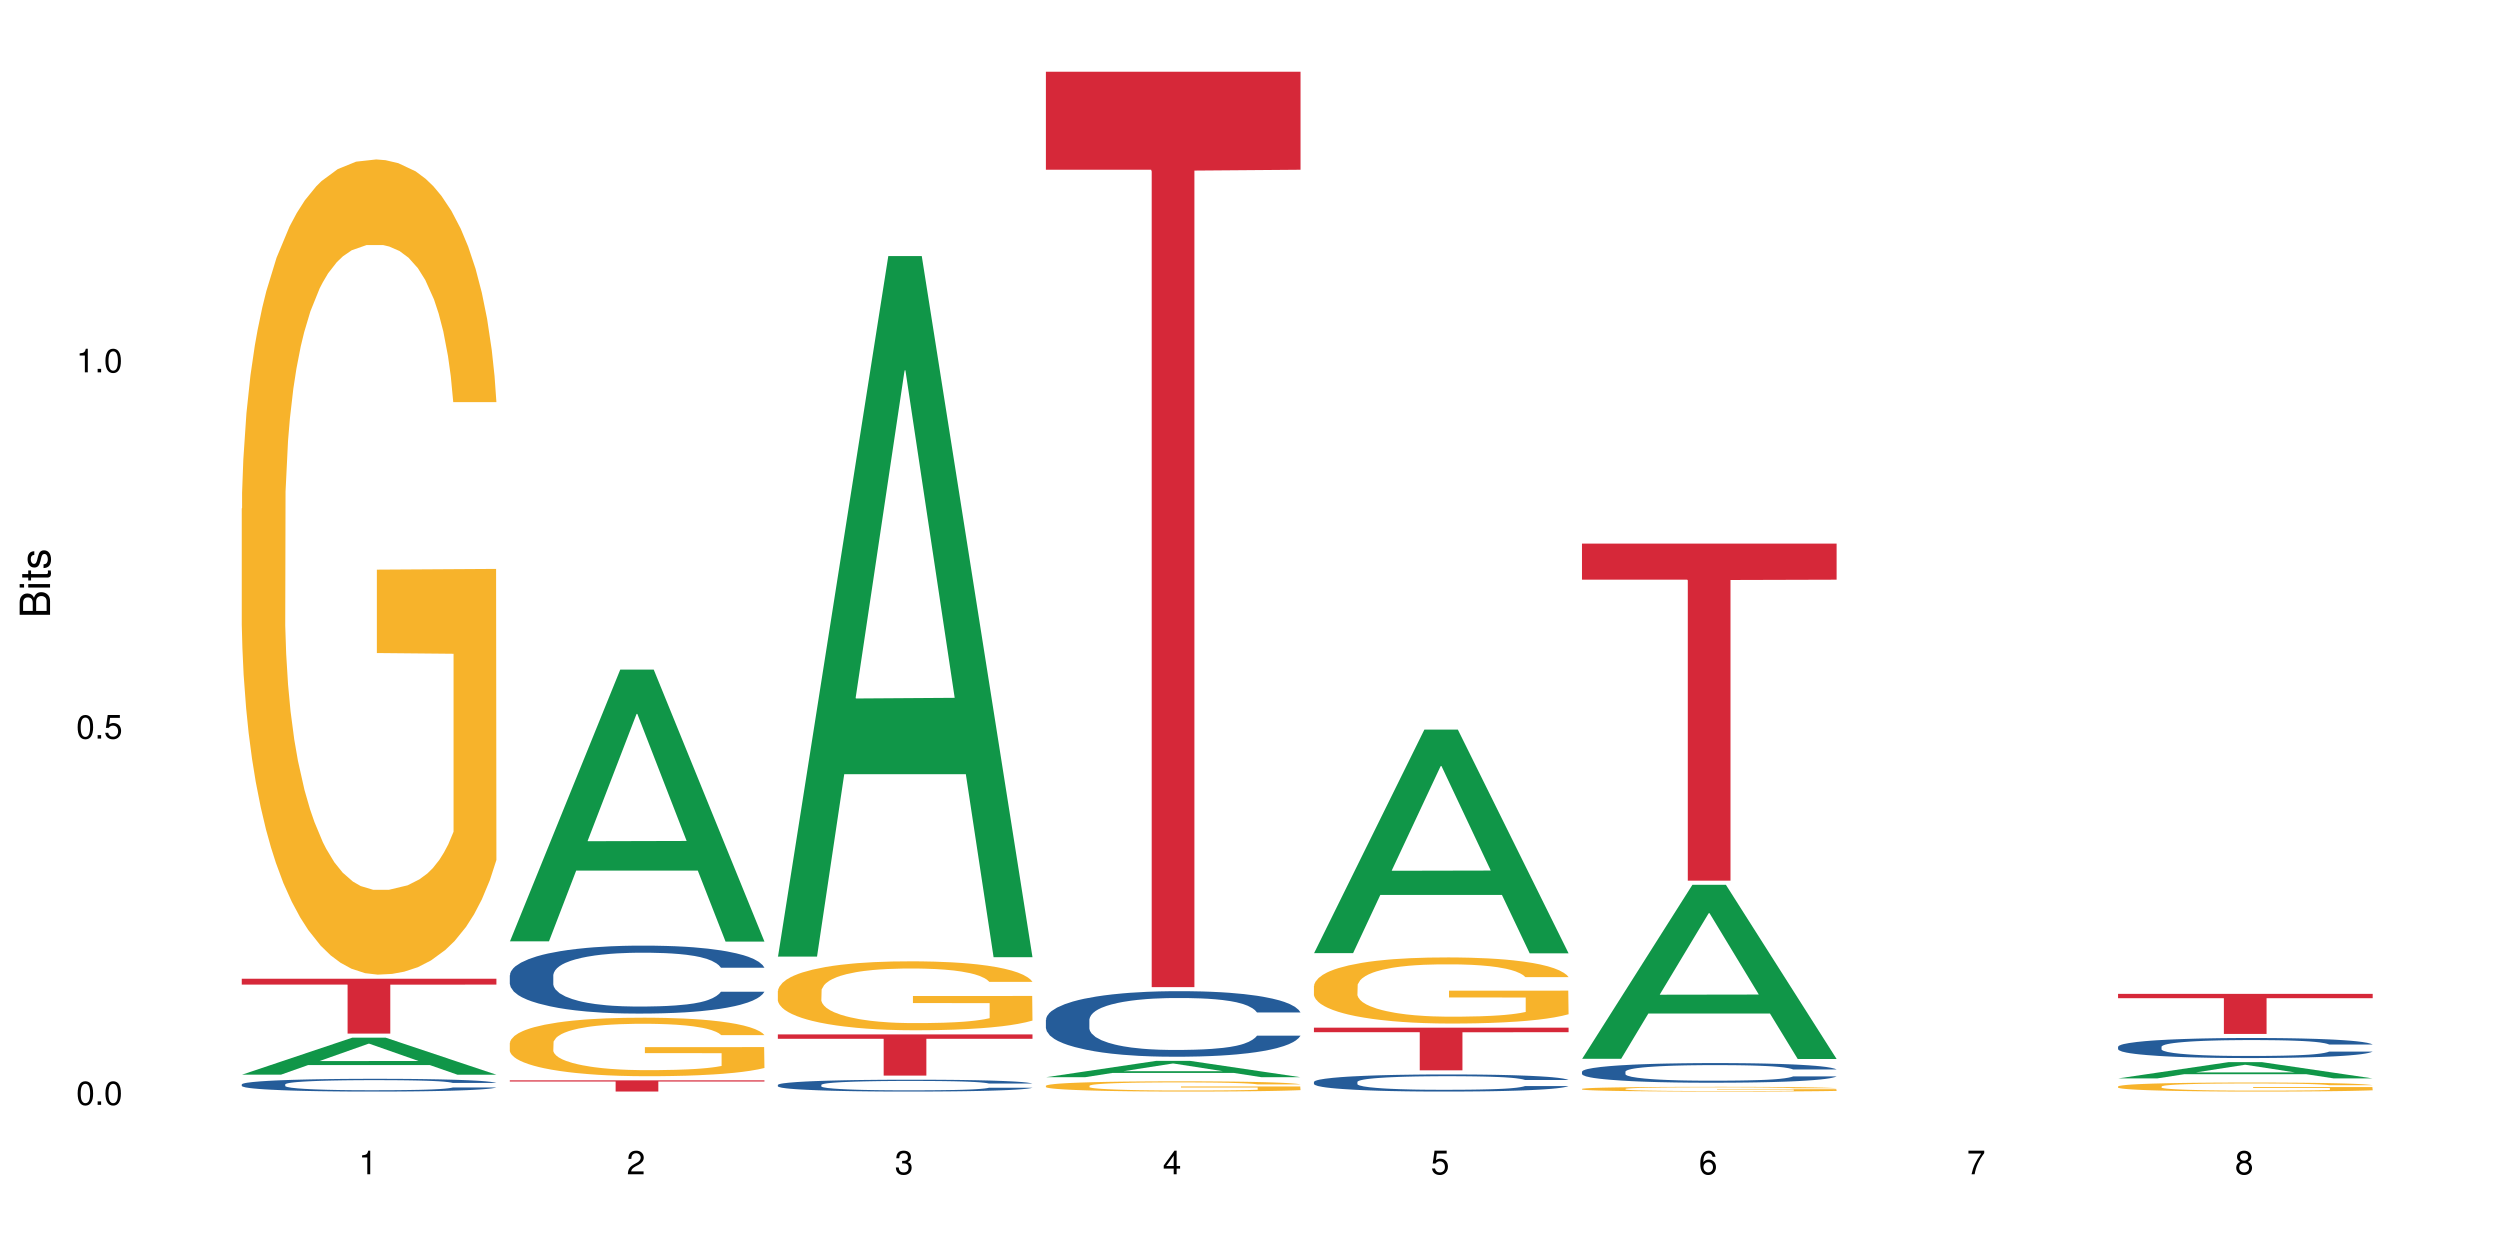 <?xml version="1.0" encoding="UTF-8"?>
<svg xmlns="http://www.w3.org/2000/svg" xmlns:xlink="http://www.w3.org/1999/xlink" width="720pt" height="360pt" viewBox="0 0 720 360" version="1.1">
<defs>
<g>
<symbol overflow="visible" id="glyph0-0">
<path style="stroke:none;" d=""/>
</symbol>
<symbol overflow="visible" id="glyph0-1">
<path style="stroke:none;" d="M 2.641 -6.797 C 2 -6.797 1.422 -6.531 1.078 -6.047 C 0.641 -5.453 0.406 -4.547 0.406 -3.297 C 0.406 -1 1.188 0.219 2.641 0.219 C 4.078 0.219 4.859 -1 4.859 -3.234 C 4.859 -4.562 4.656 -5.438 4.203 -6.047 C 3.844 -6.531 3.281 -6.797 2.641 -6.797 Z M 2.641 -6.047 C 3.547 -6.047 4 -5.125 4 -3.312 C 4 -1.375 3.562 -0.484 2.625 -0.484 C 1.734 -0.484 1.281 -1.422 1.281 -3.281 C 1.281 -5.141 1.734 -6.047 2.641 -6.047 Z M 2.641 -6.047 "/>
</symbol>
<symbol overflow="visible" id="glyph0-2">
<path style="stroke:none;" d="M 1.828 -1 L 0.828 -1 L 0.828 0 L 1.828 0 Z M 1.828 -1 "/>
</symbol>
<symbol overflow="visible" id="glyph0-3">
<path style="stroke:none;" d="M 4.562 -6.797 L 1.062 -6.797 L 0.547 -3.094 L 1.328 -3.094 C 1.719 -3.562 2.047 -3.734 2.578 -3.734 C 3.484 -3.734 4.062 -3.109 4.062 -2.094 C 4.062 -1.125 3.484 -0.531 2.578 -0.531 C 1.828 -0.531 1.375 -0.906 1.188 -1.672 L 0.328 -1.672 C 0.453 -1.109 0.547 -0.844 0.75 -0.594 C 1.125 -0.078 1.828 0.219 2.594 0.219 C 3.969 0.219 4.922 -0.781 4.922 -2.219 C 4.922 -3.562 4.031 -4.484 2.719 -4.484 C 2.25 -4.484 1.859 -4.359 1.469 -4.062 L 1.734 -5.969 L 4.562 -5.969 Z M 4.562 -6.797 "/>
</symbol>
<symbol overflow="visible" id="glyph0-4">
<path style="stroke:none;" d="M 2.484 -4.844 L 2.484 0 L 3.328 0 L 3.328 -6.797 L 2.766 -6.797 C 2.469 -5.75 2.281 -5.609 0.984 -5.453 L 0.984 -4.844 Z M 2.484 -4.844 "/>
</symbol>
<symbol overflow="visible" id="glyph0-5">
<path style="stroke:none;" d="M 4.859 -0.828 L 1.281 -0.828 C 1.359 -1.391 1.672 -1.75 2.5 -2.234 L 3.469 -2.75 C 4.406 -3.266 4.906 -3.969 4.906 -4.812 C 4.906 -5.375 4.672 -5.906 4.266 -6.266 C 3.859 -6.625 3.375 -6.797 2.719 -6.797 C 1.859 -6.797 1.219 -6.5 0.844 -5.922 C 0.609 -5.562 0.5 -5.125 0.484 -4.438 L 1.328 -4.438 C 1.359 -4.906 1.406 -5.188 1.531 -5.406 C 1.75 -5.812 2.188 -6.062 2.703 -6.062 C 3.469 -6.062 4.031 -5.516 4.031 -4.781 C 4.031 -4.25 3.719 -3.797 3.125 -3.438 L 2.234 -2.938 C 0.812 -2.141 0.406 -1.5 0.328 0 L 4.859 0 Z M 4.859 -0.828 "/>
</symbol>
<symbol overflow="visible" id="glyph0-6">
<path style="stroke:none;" d="M 2.125 -3.125 L 2.578 -3.125 C 3.516 -3.125 3.984 -2.703 3.984 -1.891 C 3.984 -1.031 3.469 -0.531 2.578 -0.531 C 1.656 -0.531 1.203 -0.984 1.156 -1.969 L 0.312 -1.969 C 0.344 -1.422 0.438 -1.078 0.609 -0.766 C 0.953 -0.109 1.625 0.219 2.547 0.219 C 3.953 0.219 4.859 -0.609 4.859 -1.906 C 4.859 -2.766 4.516 -3.25 3.703 -3.516 C 4.344 -3.766 4.656 -4.25 4.656 -4.938 C 4.656 -6.109 3.875 -6.797 2.578 -6.797 C 1.203 -6.797 0.484 -6.047 0.453 -4.609 L 1.297 -4.609 C 1.312 -5.016 1.344 -5.25 1.453 -5.453 C 1.641 -5.828 2.062 -6.062 2.594 -6.062 C 3.344 -6.062 3.797 -5.625 3.797 -4.906 C 3.797 -4.422 3.609 -4.141 3.25 -3.984 C 3.016 -3.891 2.719 -3.844 2.125 -3.844 Z M 2.125 -3.125 "/>
</symbol>
<symbol overflow="visible" id="glyph0-7">
<path style="stroke:none;" d="M 3.141 -1.625 L 3.141 0 L 3.984 0 L 3.984 -1.625 L 4.984 -1.625 L 4.984 -2.391 L 3.984 -2.391 L 3.984 -6.797 L 3.359 -6.797 L 0.266 -2.516 L 0.266 -1.625 Z M 3.141 -2.391 L 1 -2.391 L 3.141 -5.359 Z M 3.141 -2.391 "/>
</symbol>
<symbol overflow="visible" id="glyph0-8">
<path style="stroke:none;" d="M 4.781 -5.031 C 4.609 -6.141 3.891 -6.797 2.844 -6.797 C 2.094 -6.797 1.422 -6.438 1.031 -5.828 C 0.609 -5.172 0.406 -4.344 0.406 -3.094 C 0.406 -1.953 0.578 -1.234 0.984 -0.625 C 1.359 -0.078 1.953 0.219 2.703 0.219 C 3.984 0.219 4.922 -0.734 4.922 -2.078 C 4.922 -3.344 4.062 -4.234 2.844 -4.234 C 2.172 -4.234 1.641 -3.969 1.281 -3.469 C 1.281 -5.125 1.828 -6.047 2.797 -6.047 C 3.391 -6.047 3.797 -5.672 3.938 -5.031 Z M 2.734 -3.484 C 3.547 -3.484 4.062 -2.922 4.062 -2 C 4.062 -1.156 3.484 -0.531 2.703 -0.531 C 1.922 -0.531 1.328 -1.188 1.328 -2.047 C 1.328 -2.891 1.906 -3.484 2.734 -3.484 Z M 2.734 -3.484 "/>
</symbol>
<symbol overflow="visible" id="glyph0-9">
<path style="stroke:none;" d="M 4.984 -6.797 L 0.438 -6.797 L 0.438 -5.969 L 4.109 -5.969 C 2.5 -3.656 1.828 -2.234 1.328 0 L 2.219 0 C 2.594 -2.172 3.453 -4.047 4.984 -6.094 Z M 4.984 -6.797 "/>
</symbol>
<symbol overflow="visible" id="glyph0-10">
<path style="stroke:none;" d="M 3.75 -3.578 C 4.453 -4 4.688 -4.344 4.688 -4.984 C 4.688 -6.047 3.844 -6.797 2.641 -6.797 C 1.438 -6.797 0.594 -6.047 0.594 -4.984 C 0.594 -4.359 0.828 -4.016 1.516 -3.578 C 0.734 -3.203 0.359 -2.641 0.359 -1.891 C 0.359 -0.641 1.297 0.219 2.641 0.219 C 3.984 0.219 4.922 -0.641 4.922 -1.875 C 4.922 -2.641 4.531 -3.203 3.75 -3.578 Z M 2.641 -6.047 C 3.359 -6.047 3.812 -5.625 3.812 -4.969 C 3.812 -4.344 3.344 -3.922 2.641 -3.922 C 1.922 -3.922 1.453 -4.344 1.453 -4.984 C 1.453 -5.625 1.922 -6.047 2.641 -6.047 Z M 2.641 -3.203 C 3.484 -3.203 4.062 -2.672 4.062 -1.875 C 4.062 -1.062 3.484 -0.531 2.625 -0.531 C 1.797 -0.531 1.219 -1.078 1.219 -1.875 C 1.219 -2.672 1.797 -3.203 2.641 -3.203 Z M 2.641 -3.203 "/>
</symbol>
<symbol overflow="visible" id="glyph1-0">
<path style="stroke:none;" d=""/>
</symbol>
<symbol overflow="visible" id="glyph1-1">
<path style="stroke:none;" d="M 0 -0.953 L 0 -4.891 C 0 -5.719 -0.234 -6.344 -0.734 -6.797 C -1.188 -7.234 -1.812 -7.469 -2.5 -7.469 C -3.547 -7.469 -4.188 -7 -4.625 -5.875 C -4.984 -6.672 -5.641 -7.094 -6.531 -7.094 C -7.156 -7.094 -7.734 -6.859 -8.141 -6.391 C -8.562 -5.938 -8.75 -5.344 -8.75 -4.5 L -8.75 -0.953 Z M -4.984 -2.062 L -7.766 -2.062 L -7.766 -4.219 C -7.766 -4.844 -7.688 -5.203 -7.453 -5.5 C -7.219 -5.812 -6.859 -5.969 -6.375 -5.969 C -5.906 -5.969 -5.531 -5.812 -5.297 -5.5 C -5.062 -5.203 -4.984 -4.844 -4.984 -4.219 Z M -0.984 -2.062 L -4 -2.062 L -4 -4.781 C -4 -5.328 -3.859 -5.688 -3.578 -5.953 C -3.297 -6.219 -2.922 -6.359 -2.484 -6.359 C -2.062 -6.359 -1.688 -6.219 -1.406 -5.953 C -1.109 -5.688 -0.984 -5.328 -0.984 -4.781 Z M -0.984 -2.062 "/>
</symbol>
<symbol overflow="visible" id="glyph1-2">
<path style="stroke:none;" d="M -6.281 -1.797 L -6.281 -0.797 L 0 -0.797 L 0 -1.797 Z M -8.75 -1.797 L -8.75 -0.797 L -7.484 -0.797 L -7.484 -1.797 Z M -8.75 -1.797 "/>
</symbol>
<symbol overflow="visible" id="glyph1-3">
<path style="stroke:none;" d="M -6.281 -3.047 L -6.281 -2.016 L -8.016 -2.016 L -8.016 -1.016 L -6.281 -1.016 L -6.281 -0.172 L -5.469 -0.172 L -5.469 -1.016 L -0.719 -1.016 C -0.078 -1.016 0.281 -1.453 0.281 -2.234 C 0.281 -2.469 0.25 -2.719 0.188 -3.047 L -0.641 -3.047 C -0.609 -2.922 -0.594 -2.766 -0.594 -2.562 C -0.594 -2.141 -0.719 -2.016 -1.156 -2.016 L -5.469 -2.016 L -5.469 -3.047 Z M -6.281 -3.047 "/>
</symbol>
<symbol overflow="visible" id="glyph1-4">
<path style="stroke:none;" d="M -4.531 -5.25 C -5.766 -5.25 -6.469 -4.422 -6.469 -2.969 C -6.469 -1.516 -5.719 -0.562 -4.547 -0.562 C -3.562 -0.562 -3.094 -1.062 -2.734 -2.562 L -2.516 -3.484 C -2.344 -4.188 -2.094 -4.469 -1.625 -4.469 C -1.047 -4.469 -0.641 -3.875 -0.641 -3 C -0.641 -2.453 -0.797 -2 -1.062 -1.75 C -1.25 -1.594 -1.422 -1.531 -1.875 -1.469 L -1.875 -0.406 C -0.422 -0.453 0.281 -1.266 0.281 -2.922 C 0.281 -4.5 -0.5 -5.516 -1.719 -5.516 C -2.656 -5.516 -3.172 -4.984 -3.469 -3.734 L -3.703 -2.766 C -3.891 -1.953 -4.156 -1.609 -4.594 -1.609 C -5.172 -1.609 -5.547 -2.125 -5.547 -2.938 C -5.547 -3.75 -5.203 -4.172 -4.531 -4.203 Z M -4.531 -5.25 "/>
</symbol>
</g>
</defs>
<g id="surface106276">
<rect x="0" y="0" width="720" height="360" style="fill:rgb(100%,100%,100%);fill-opacity:1;stroke:none;"/>
<path style=" stroke:none;fill-rule:nonzero;fill:rgb(6.275%,58.824%,28.235%);fill-opacity:1;" d="M 69.629 309.512 L 69.707 309.504 L 101.441 298.852 L 111.078 298.852 L 142.965 309.523 L 131.762 309.523 L 123.77 306.734 L 88.746 306.734 L 80.91 309.512 L 69.629 309.512 L 92.117 305.582 L 120.559 305.574 L 106.375 300.594 L 106.219 300.582 L 106.062 300.613 L 92.039 305.574 L 92.117 305.582 Z M 69.629 309.512 "/>
<path style=" stroke:none;fill-rule:nonzero;fill:rgb(14.51%,36.078%,60%);fill-opacity:1;" d="M 69.629 312.297 L 69.719 312.293 L 69.719 312.215 L 69.988 312.086 L 70.613 311.926 L 71.238 311.816 L 72.848 311.617 L 75.086 311.426 L 77.41 311.277 L 79.109 311.191 L 80.629 311.125 L 84.117 311 L 86.355 310.938 L 88.77 310.879 L 91.719 310.824 L 93.867 310.789 L 98.695 310.734 L 102.273 310.711 L 105.047 310.703 L 111.039 310.703 L 114.613 310.715 L 117.207 310.73 L 120.07 310.758 L 122.484 310.789 L 126.688 310.863 L 130.445 310.957 L 132.145 311.012 L 134.828 311.113 L 136.883 311.215 L 138.316 311.301 L 139.926 311.426 L 141.355 311.578 L 142.43 311.746 L 142.965 311.891 L 130.445 311.891 L 129.82 311.758 L 129.102 311.652 L 127.762 311.516 L 126.422 311.418 L 124.543 311.32 L 122.844 311.258 L 120.516 311.195 L 118.461 311.156 L 116.312 311.125 L 114.258 311.105 L 110.32 311.086 L 105.762 311.086 L 104.062 311.09 L 100.574 311.117 L 98.695 311.141 L 96.012 311.188 L 94.133 311.23 L 91.898 311.297 L 90.379 311.355 L 88.5 311.441 L 87.16 311.52 L 85.637 311.629 L 84.742 311.715 L 83.938 311.809 L 83.223 311.918 L 82.688 312.035 L 82.328 312.16 L 82.148 312.281 L 82.148 312.801 L 82.328 312.922 L 82.777 313.062 L 83.938 313.266 L 85.637 313.445 L 87.605 313.586 L 89.484 313.688 L 90.559 313.734 L 91.988 313.785 L 94.223 313.855 L 97.445 313.922 L 99.32 313.949 L 102.184 313.977 L 105.137 313.988 L 109.07 313.988 L 112.559 313.977 L 114.883 313.957 L 117.297 313.93 L 120.605 313.875 L 122.664 313.82 L 124.453 313.758 L 125.793 313.691 L 126.688 313.641 L 128.031 313.535 L 129.102 313.422 L 129.906 313.305 L 130.445 313.191 L 142.965 313.191 L 142.43 313.324 L 141.625 313.457 L 140.82 313.551 L 139.566 313.668 L 138.137 313.773 L 136.078 313.891 L 134.379 313.969 L 132.145 314.051 L 130.086 314.117 L 127.852 314.172 L 124.543 314.238 L 122.395 314.273 L 120.07 314.305 L 117.297 314.332 L 113.809 314.355 L 110.055 314.367 L 106.566 314.371 L 102.809 314.363 L 100.035 314.352 L 96.371 314.32 L 91.809 314.262 L 88.5 314.195 L 85.906 314.133 L 83.672 314.066 L 81.168 313.977 L 77.945 313.828 L 75.98 313.715 L 74.637 313.621 L 73.117 313.488 L 72.043 313.371 L 70.793 313.184 L 69.898 312.945 L 69.629 312.762 Z M 69.629 312.297 "/>
<path style=" stroke:none;fill-rule:nonzero;fill:rgb(96.863%,70.196%,16.863%);fill-opacity:1;" d="M 69.629 146.477 L 69.719 146.262 L 69.719 141.977 L 70.078 132.328 L 70.973 119.031 L 72.133 108.098 L 73.387 99.523 L 74.191 95.02 L 75.531 88.586 L 76.695 83.871 L 79.645 74.223 L 83.402 65.215 L 85.461 61.355 L 87.785 57.711 L 91.094 53.637 L 92.613 52.137 L 97.266 48.707 L 102.543 46.562 L 108.355 45.918 L 111.039 46.133 L 114.703 46.992 L 119.711 49.348 L 122.574 51.492 L 124.809 53.637 L 127.137 56.426 L 129.996 60.715 L 132.68 65.859 L 134.828 71.004 L 136.973 77.438 L 138.762 84.297 L 140.281 91.805 L 141.625 100.809 L 142.43 108.312 L 142.965 115.816 L 130.535 115.816 L 129.82 108.312 L 129.016 102.523 L 127.672 95.449 L 126.332 90.301 L 124.988 86.227 L 122.484 80.652 L 120.34 77.223 L 117.656 74.223 L 115.062 72.293 L 112.109 71.004 L 110.32 70.574 L 105.582 70.574 L 101.289 72.078 L 98.785 73.793 L 96.996 75.508 L 94.492 78.723 L 92.973 81.297 L 92.078 83.012 L 89.395 89.66 L 87.605 95.664 L 86.621 99.734 L 85.371 106.168 L 84.477 111.957 L 83.492 120.535 L 82.953 126.965 L 82.238 141.547 L 82.148 180.141 L 82.418 188.289 L 82.953 197.078 L 83.672 204.797 L 84.742 212.945 L 85.816 219.164 L 87.695 227.527 L 89.305 233.102 L 90.559 236.746 L 92.973 242.535 L 93.957 244.465 L 96.281 248.324 L 98.695 251.324 L 101.648 253.898 L 103.883 255.184 L 107.461 256.258 L 112.02 256.258 L 117.387 254.973 L 120.785 253.254 L 123.109 251.539 L 124.633 250.039 L 126.508 247.68 L 127.852 245.535 L 129.102 243.18 L 130.625 239.531 L 130.625 188.289 L 108.535 188.074 L 108.535 164.059 L 142.875 163.844 L 142.965 247.68 L 141.086 253.469 L 138.762 259.043 L 136.527 263.332 L 134.199 266.977 L 130.891 271.051 L 128.207 273.625 L 124.094 276.625 L 120.34 278.555 L 116.402 279.844 L 112.914 280.484 L 108.801 280.699 L 105.137 280.273 L 101.199 278.984 L 98.07 277.27 L 95.207 275.125 L 92.344 272.34 L 88.77 267.836 L 86.441 264.191 L 84.027 259.688 L 81.613 254.328 L 79.469 248.539 L 78.035 244.035 L 76.605 238.891 L 75.086 232.457 L 73.652 225.168 L 72.582 218.52 L 71.598 211.016 L 70.883 203.941 L 70.164 194.293 L 69.809 186.574 L 69.629 179.926 Z M 69.629 146.477 "/>
<path style=" stroke:none;fill-rule:nonzero;fill:rgb(83.922%,15.686%,22.353%);fill-opacity:1;" d="M 69.629 281.879 L 142.965 281.879 L 142.965 283.57 L 112.402 283.586 L 112.402 297.672 L 100.105 297.672 L 100.105 283.602 L 99.926 283.57 L 69.629 283.57 Z M 69.629 281.879 "/>
<path style=" stroke:none;fill-rule:nonzero;fill:rgb(6.275%,58.824%,28.235%);fill-opacity:1;" d="M 146.824 271.102 L 146.902 271.031 L 178.637 192.84 L 188.273 192.84 L 220.16 271.176 L 208.957 271.176 L 200.965 250.73 L 165.941 250.73 L 158.109 271.102 L 146.824 271.102 L 169.312 242.27 L 197.754 242.195 L 183.57 205.641 L 183.414 205.566 L 183.258 205.785 L 169.234 242.195 L 169.312 242.27 Z M 146.824 271.102 "/>
<path style=" stroke:none;fill-rule:nonzero;fill:rgb(14.51%,36.078%,60%);fill-opacity:1;" d="M 146.824 280.867 L 146.914 280.848 L 146.914 280.418 L 147.184 279.738 L 147.809 278.883 L 148.434 278.293 L 150.043 277.238 L 152.281 276.219 L 154.605 275.43 L 156.305 274.965 L 157.824 274.609 L 161.312 273.949 L 163.551 273.609 L 165.965 273.305 L 168.914 273 L 171.062 272.82 L 175.891 272.535 L 179.469 272.41 L 182.242 272.355 L 188.234 272.355 L 191.812 272.43 L 194.406 272.516 L 197.266 272.66 L 199.68 272.82 L 203.883 273.215 L 207.641 273.715 L 209.34 274 L 212.023 274.555 L 214.078 275.09 L 215.512 275.555 L 217.121 276.219 L 218.551 277.023 L 219.625 277.934 L 220.16 278.703 L 207.641 278.703 L 207.016 277.988 L 206.301 277.434 L 204.957 276.699 L 203.617 276.184 L 201.738 275.664 L 200.039 275.324 L 197.715 274.984 L 195.656 274.77 L 193.512 274.609 L 191.453 274.5 L 187.52 274.395 L 182.957 274.395 L 181.258 274.43 L 177.77 274.574 L 175.891 274.699 L 173.207 274.949 L 171.332 275.18 L 169.094 275.539 L 167.574 275.844 L 165.695 276.309 L 164.355 276.719 L 162.836 277.309 L 161.941 277.754 L 161.137 278.258 L 160.418 278.848 L 159.883 279.473 L 159.523 280.133 L 159.348 280.777 L 159.348 283.547 L 159.523 284.191 L 159.973 284.941 L 161.137 286.031 L 162.836 286.98 L 164.801 287.73 L 166.68 288.27 L 167.754 288.52 L 169.184 288.805 L 171.418 289.16 L 174.641 289.52 L 176.516 289.664 L 179.379 289.805 L 182.332 289.875 L 186.266 289.875 L 189.754 289.805 L 192.078 289.715 L 194.492 289.574 L 197.805 289.27 L 199.859 288.984 L 201.648 288.645 L 202.988 288.305 L 203.883 288.016 L 205.227 287.465 L 206.301 286.855 L 207.105 286.23 L 207.641 285.621 L 220.16 285.621 L 219.625 286.336 L 218.82 287.035 L 218.016 287.551 L 216.762 288.18 L 215.332 288.734 L 213.273 289.359 L 211.574 289.77 L 209.34 290.215 L 207.281 290.555 L 205.047 290.859 L 201.738 291.219 L 199.59 291.395 L 197.266 291.559 L 194.492 291.699 L 191.004 291.824 L 187.25 291.898 L 183.762 291.914 L 180.004 291.879 L 177.234 291.809 L 173.566 291.648 L 169.004 291.324 L 165.695 290.984 L 163.102 290.645 L 160.867 290.289 L 158.363 289.805 L 155.145 289.02 L 153.176 288.41 L 151.832 287.91 L 150.312 287.215 L 149.238 286.586 L 147.988 285.586 L 147.094 284.316 L 146.824 283.332 Z M 146.824 280.867 "/>
<path style=" stroke:none;fill-rule:nonzero;fill:rgb(96.863%,70.196%,16.863%);fill-opacity:1;" d="M 146.824 300.316 L 146.914 300.301 L 146.914 299.992 L 147.273 299.301 L 148.168 298.344 L 149.328 297.559 L 150.582 296.945 L 151.387 296.621 L 152.727 296.156 L 153.891 295.82 L 156.844 295.125 L 160.598 294.48 L 162.656 294.203 L 164.98 293.941 L 168.289 293.648 L 169.809 293.539 L 174.461 293.293 L 179.738 293.141 L 185.551 293.094 L 188.234 293.109 L 191.898 293.172 L 196.91 293.34 L 199.77 293.496 L 202.008 293.648 L 204.332 293.848 L 207.195 294.156 L 209.875 294.527 L 212.023 294.895 L 214.168 295.359 L 215.957 295.852 L 217.477 296.391 L 218.82 297.035 L 219.625 297.574 L 220.16 298.113 L 207.73 298.113 L 207.016 297.574 L 206.211 297.16 L 204.867 296.652 L 203.527 296.281 L 202.184 295.988 L 199.68 295.59 L 197.535 295.344 L 194.852 295.125 L 192.258 294.988 L 189.305 294.895 L 187.52 294.863 L 182.777 294.863 L 178.484 294.973 L 175.98 295.098 L 174.191 295.219 L 171.688 295.449 L 170.168 295.633 L 169.273 295.758 L 166.59 296.234 L 164.801 296.668 L 163.816 296.957 L 162.566 297.422 L 161.672 297.836 L 160.688 298.453 L 160.152 298.914 L 159.434 299.961 L 159.348 302.73 L 159.613 303.316 L 160.152 303.949 L 160.867 304.504 L 161.941 305.09 L 163.012 305.535 L 164.891 306.137 L 166.5 306.535 L 167.754 306.797 L 170.168 307.211 L 171.152 307.352 L 173.477 307.629 L 175.891 307.844 L 178.844 308.027 L 181.078 308.121 L 184.656 308.199 L 189.219 308.199 L 194.582 308.105 L 197.98 307.98 L 200.309 307.859 L 201.828 307.75 L 203.707 307.582 L 205.047 307.43 L 206.301 307.258 L 207.82 306.996 L 207.82 303.316 L 185.73 303.301 L 185.73 301.578 L 220.07 301.562 L 220.16 307.582 L 218.285 307.996 L 215.957 308.398 L 213.723 308.707 L 211.398 308.969 L 208.086 309.262 L 205.406 309.445 L 201.289 309.66 L 197.535 309.801 L 193.598 309.891 L 190.113 309.938 L 185.996 309.953 L 182.332 309.922 L 178.395 309.828 L 175.266 309.707 L 172.402 309.555 L 169.543 309.352 L 165.965 309.031 L 163.641 308.77 L 161.223 308.445 L 158.809 308.059 L 156.664 307.645 L 155.23 307.32 L 153.801 306.949 L 152.281 306.488 L 150.852 305.965 L 149.777 305.488 L 148.793 304.949 L 148.078 304.441 L 147.363 303.75 L 147.004 303.195 L 146.824 302.719 Z M 146.824 300.316 "/>
<path style=" stroke:none;fill-rule:nonzero;fill:rgb(83.922%,15.686%,22.353%);fill-opacity:1;" d="M 146.824 311.133 L 220.16 311.133 L 220.16 311.48 L 189.598 311.48 L 189.598 314.371 L 177.301 314.371 L 177.301 311.484 L 177.121 311.48 L 146.824 311.48 Z M 146.824 311.133 "/>
<path style=" stroke:none;fill-rule:nonzero;fill:rgb(6.275%,58.824%,28.235%);fill-opacity:1;" d="M 224.02 275.492 L 224.098 275.301 L 255.832 73.742 L 265.469 73.742 L 297.355 275.68 L 286.152 275.68 L 278.16 222.969 L 243.141 222.969 L 235.305 275.492 L 224.02 275.492 L 246.508 201.164 L 274.949 200.973 L 260.77 106.734 L 260.609 106.547 L 260.453 107.113 L 246.43 200.973 L 246.508 201.164 Z M 224.02 275.492 "/>
<path style=" stroke:none;fill-rule:nonzero;fill:rgb(14.51%,36.078%,60%);fill-opacity:1;" d="M 224.02 312.441 L 224.109 312.438 L 224.109 312.363 L 224.379 312.246 L 225.004 312.094 L 225.633 311.992 L 227.242 311.809 L 229.477 311.629 L 231.801 311.492 L 233.5 311.41 L 235.023 311.348 L 238.508 311.234 L 240.746 311.176 L 243.16 311.121 L 246.113 311.066 L 248.258 311.035 L 253.086 310.988 L 256.664 310.965 L 259.438 310.957 L 265.43 310.957 L 269.008 310.969 L 271.602 310.984 L 274.461 311.008 L 276.875 311.035 L 281.082 311.105 L 284.836 311.191 L 286.535 311.242 L 289.219 311.34 L 291.277 311.434 L 292.707 311.516 L 294.316 311.629 L 295.746 311.77 L 296.82 311.93 L 297.355 312.062 L 284.836 312.062 L 284.211 311.938 L 283.496 311.844 L 282.152 311.715 L 280.812 311.625 L 278.934 311.535 L 277.234 311.473 L 274.91 311.414 L 272.852 311.379 L 270.707 311.348 L 268.648 311.332 L 264.715 311.312 L 260.152 311.312 L 258.453 311.316 L 254.965 311.344 L 253.086 311.363 L 250.406 311.41 L 248.527 311.449 L 246.289 311.512 L 244.77 311.566 L 242.891 311.645 L 241.551 311.719 L 240.031 311.82 L 239.137 311.898 L 238.332 311.984 L 237.613 312.09 L 237.078 312.199 L 236.723 312.312 L 236.543 312.426 L 236.543 312.91 L 236.723 313.023 L 237.168 313.152 L 238.332 313.344 L 240.031 313.508 L 241.996 313.641 L 243.875 313.734 L 244.949 313.777 L 246.379 313.828 L 248.617 313.891 L 251.836 313.953 L 253.715 313.977 L 256.574 314.004 L 259.527 314.016 L 263.461 314.016 L 266.949 314.004 L 269.273 313.988 L 271.691 313.961 L 275 313.91 L 277.055 313.859 L 278.844 313.801 L 280.188 313.738 L 281.082 313.691 L 282.422 313.594 L 283.496 313.488 L 284.301 313.379 L 284.836 313.273 L 297.355 313.273 L 296.82 313.398 L 296.016 313.52 L 295.211 313.609 L 293.957 313.719 L 292.527 313.816 L 290.473 313.926 L 288.773 313.996 L 286.535 314.074 L 284.48 314.133 L 282.242 314.188 L 278.934 314.25 L 276.789 314.281 L 274.461 314.309 L 271.691 314.332 L 268.203 314.355 L 264.445 314.367 L 260.957 314.371 L 257.203 314.363 L 254.43 314.352 L 250.762 314.324 L 246.199 314.27 L 242.891 314.207 L 240.297 314.148 L 238.062 314.086 L 235.559 314.004 L 232.34 313.863 L 230.371 313.758 L 229.031 313.672 L 227.508 313.551 L 226.438 313.441 L 225.184 313.266 L 224.289 313.043 L 224.02 312.871 Z M 224.02 312.441 "/>
<path style=" stroke:none;fill-rule:nonzero;fill:rgb(96.863%,70.196%,16.863%);fill-opacity:1;" d="M 224.02 285.367 L 224.109 285.348 L 224.109 284.984 L 224.469 284.168 L 225.363 283.047 L 226.523 282.121 L 227.777 281.395 L 228.582 281.016 L 229.926 280.469 L 231.086 280.07 L 234.039 279.254 L 237.793 278.492 L 239.852 278.168 L 242.176 277.859 L 245.484 277.516 L 247.004 277.387 L 251.656 277.098 L 256.934 276.914 L 262.746 276.859 L 265.43 276.879 L 269.098 276.953 L 274.105 277.152 L 276.965 277.332 L 279.203 277.516 L 281.527 277.75 L 284.391 278.113 L 287.074 278.547 L 289.219 278.984 L 291.367 279.527 L 293.152 280.105 L 294.676 280.742 L 296.016 281.504 L 296.82 282.137 L 297.355 282.773 L 284.926 282.773 L 284.211 282.137 L 283.406 281.648 L 282.062 281.051 L 280.723 280.613 L 279.383 280.27 L 276.875 279.801 L 274.73 279.508 L 272.047 279.254 L 269.453 279.09 L 266.504 278.984 L 264.715 278.945 L 259.973 278.945 L 255.68 279.074 L 253.176 279.219 L 251.387 279.363 L 248.883 279.637 L 247.363 279.852 L 246.469 280 L 243.785 280.562 L 241.996 281.066 L 241.016 281.414 L 239.762 281.957 L 238.867 282.445 L 237.883 283.172 L 237.348 283.715 L 236.633 284.949 L 236.543 288.215 L 236.809 288.902 L 237.348 289.645 L 238.062 290.301 L 239.137 290.988 L 240.207 291.516 L 242.086 292.223 L 243.695 292.691 L 244.949 293 L 247.363 293.492 L 248.348 293.652 L 250.672 293.98 L 253.086 294.234 L 256.039 294.453 L 258.273 294.562 L 261.852 294.652 L 266.414 294.652 L 271.777 294.543 L 275.176 294.398 L 277.504 294.254 L 279.023 294.125 L 280.902 293.926 L 282.242 293.746 L 283.496 293.547 L 285.016 293.238 L 285.016 288.902 L 262.926 288.883 L 262.926 286.852 L 297.27 286.836 L 297.355 293.926 L 295.48 294.414 L 293.152 294.887 L 290.918 295.25 L 288.594 295.559 L 285.285 295.902 L 282.602 296.121 L 278.488 296.375 L 274.73 296.539 L 270.797 296.645 L 267.309 296.699 L 263.195 296.719 L 259.527 296.684 L 255.59 296.574 L 252.461 296.43 L 249.598 296.246 L 246.738 296.012 L 243.16 295.629 L 240.836 295.324 L 238.422 294.941 L 236.004 294.488 L 233.859 294 L 232.43 293.617 L 230.996 293.184 L 229.477 292.637 L 228.047 292.023 L 226.973 291.461 L 225.988 290.824 L 225.273 290.227 L 224.559 289.41 L 224.199 288.758 L 224.02 288.195 Z M 224.02 285.367 "/>
<path style=" stroke:none;fill-rule:nonzero;fill:rgb(83.922%,15.686%,22.353%);fill-opacity:1;" d="M 224.02 297.898 L 297.355 297.898 L 297.355 299.168 L 266.793 299.18 L 266.793 309.777 L 254.496 309.777 L 254.496 299.191 L 254.316 299.168 L 224.02 299.168 Z M 224.02 297.898 "/>
<path style=" stroke:none;fill-rule:nonzero;fill:rgb(6.275%,58.824%,28.235%);fill-opacity:1;" d="M 301.219 310.238 L 301.297 310.234 L 333.027 305.523 L 342.664 305.523 L 374.555 310.242 L 363.348 310.242 L 355.355 309.012 L 320.336 309.012 L 312.5 310.238 L 301.219 310.238 L 323.703 308.5 L 352.145 308.496 L 337.965 306.293 L 337.809 306.289 L 337.648 306.305 L 323.625 308.496 L 323.703 308.5 Z M 301.219 310.238 "/>
<path style=" stroke:none;fill-rule:nonzero;fill:rgb(14.51%,36.078%,60%);fill-opacity:1;" d="M 301.219 293.684 L 301.305 293.664 L 301.305 293.254 L 301.574 292.598 L 302.199 291.77 L 302.828 291.199 L 304.438 290.18 L 306.672 289.199 L 308.996 288.438 L 310.695 287.992 L 312.219 287.645 L 315.707 287.008 L 317.941 286.68 L 320.355 286.387 L 323.309 286.094 L 325.453 285.922 L 330.285 285.645 L 333.859 285.523 L 336.633 285.473 L 342.625 285.473 L 346.203 285.539 L 348.797 285.629 L 351.656 285.766 L 354.074 285.922 L 358.277 286.301 L 362.031 286.781 L 363.73 287.059 L 366.414 287.594 L 368.473 288.109 L 369.902 288.559 L 371.512 289.199 L 372.945 289.973 L 374.016 290.855 L 374.555 291.598 L 362.031 291.598 L 361.406 290.906 L 360.691 290.371 L 359.348 289.664 L 358.008 289.164 L 356.129 288.664 L 354.43 288.336 L 352.105 288.008 L 350.047 287.801 L 347.902 287.645 L 345.844 287.543 L 341.91 287.438 L 337.348 287.438 L 335.648 287.473 L 332.16 287.609 L 330.285 287.73 L 327.602 287.973 L 325.723 288.199 L 323.484 288.543 L 321.965 288.836 L 320.086 289.285 L 318.746 289.68 L 317.227 290.25 L 316.332 290.68 L 315.527 291.164 L 314.812 291.734 L 314.273 292.336 L 313.918 292.977 L 313.738 293.598 L 313.738 296.27 L 313.918 296.891 L 314.363 297.617 L 315.527 298.668 L 317.227 299.582 L 319.195 300.309 L 321.07 300.824 L 322.145 301.066 L 323.574 301.344 L 325.812 301.688 L 329.031 302.031 L 330.91 302.172 L 333.77 302.309 L 336.723 302.379 L 340.656 302.379 L 344.145 302.309 L 346.473 302.223 L 348.887 302.086 L 352.195 301.793 L 354.25 301.516 L 356.039 301.188 L 357.383 300.859 L 358.277 300.582 L 359.617 300.051 L 360.691 299.461 L 361.496 298.859 L 362.031 298.273 L 374.555 298.273 L 374.016 298.961 L 373.211 299.637 L 372.406 300.137 L 371.156 300.738 L 369.723 301.273 L 367.668 301.879 L 365.969 302.273 L 363.73 302.707 L 361.676 303.035 L 359.438 303.328 L 356.129 303.672 L 353.984 303.844 L 351.656 304 L 348.887 304.137 L 345.398 304.258 L 341.641 304.328 L 338.152 304.344 L 334.398 304.309 L 331.625 304.242 L 327.957 304.086 L 323.398 303.773 L 320.086 303.449 L 317.496 303.121 L 315.258 302.773 L 312.754 302.309 L 309.535 301.551 L 307.566 300.965 L 306.227 300.48 L 304.707 299.809 L 303.633 299.203 L 302.379 298.238 L 301.484 297.012 L 301.219 296.062 Z M 301.219 293.684 "/>
<path style=" stroke:none;fill-rule:nonzero;fill:rgb(96.863%,70.196%,16.863%);fill-opacity:1;" d="M 301.219 312.684 L 301.305 312.684 L 301.305 312.629 L 301.664 312.508 L 302.559 312.34 L 303.723 312.203 L 304.973 312.094 L 305.777 312.039 L 307.121 311.957 L 308.281 311.898 L 311.234 311.777 L 314.988 311.664 L 317.047 311.617 L 319.371 311.57 L 322.68 311.52 L 324.203 311.5 L 328.852 311.457 L 334.129 311.43 L 339.941 311.422 L 342.625 311.426 L 346.293 311.434 L 351.301 311.465 L 354.164 311.492 L 356.398 311.52 L 358.723 311.555 L 361.586 311.609 L 364.27 311.672 L 366.414 311.738 L 368.562 311.816 L 370.352 311.902 L 371.871 312 L 373.211 312.109 L 374.016 312.207 L 374.555 312.301 L 362.121 312.301 L 361.406 312.207 L 360.602 312.133 L 359.262 312.043 L 357.918 311.98 L 356.578 311.93 L 354.074 311.859 L 351.926 311.816 L 349.242 311.777 L 346.648 311.754 L 343.699 311.738 L 341.91 311.73 L 337.168 311.73 L 332.875 311.75 L 330.371 311.773 L 328.586 311.793 L 326.078 311.832 L 324.559 311.867 L 323.664 311.887 L 320.98 311.973 L 319.195 312.047 L 318.211 312.098 L 316.957 312.18 L 316.062 312.25 L 315.078 312.359 L 314.543 312.441 L 313.828 312.621 L 313.738 313.109 L 314.008 313.211 L 314.543 313.32 L 315.258 313.418 L 316.332 313.52 L 317.406 313.598 L 319.281 313.703 L 320.895 313.773 L 322.145 313.82 L 324.559 313.891 L 325.543 313.914 L 327.867 313.965 L 330.285 314 L 333.234 314.035 L 335.469 314.051 L 339.047 314.062 L 343.609 314.062 L 348.977 314.047 L 352.375 314.027 L 354.699 314.004 L 356.219 313.984 L 358.098 313.957 L 359.438 313.93 L 360.691 313.898 L 362.211 313.855 L 362.211 313.211 L 340.121 313.207 L 340.121 312.906 L 374.465 312.902 L 374.555 313.957 L 372.676 314.027 L 370.352 314.098 L 368.113 314.152 L 365.789 314.199 L 362.48 314.25 L 359.797 314.281 L 355.684 314.32 L 351.926 314.344 L 347.992 314.359 L 344.504 314.367 L 340.391 314.371 L 336.723 314.367 L 332.789 314.348 L 329.656 314.328 L 326.797 314.301 L 323.934 314.266 L 320.355 314.211 L 318.031 314.164 L 315.617 314.105 L 313.203 314.039 L 311.055 313.965 L 309.625 313.91 L 308.191 313.844 L 306.672 313.766 L 305.242 313.672 L 304.168 313.59 L 303.184 313.496 L 302.469 313.406 L 301.754 313.285 L 301.395 313.188 L 301.219 313.105 Z M 301.219 312.684 "/>
<path style=" stroke:none;fill-rule:nonzero;fill:rgb(83.922%,15.686%,22.353%);fill-opacity:1;" d="M 301.219 20.664 L 374.555 20.664 L 374.555 48.883 L 343.988 49.129 L 343.988 284.293 L 331.691 284.293 L 331.691 49.379 L 331.516 48.883 L 301.219 48.883 Z M 301.219 20.664 "/>
<path style=" stroke:none;fill-rule:nonzero;fill:rgb(6.275%,58.824%,28.235%);fill-opacity:1;" d="M 378.414 274.496 L 378.492 274.438 L 410.223 210.121 L 419.859 210.121 L 451.75 274.559 L 440.547 274.559 L 432.555 257.738 L 397.531 257.738 L 389.695 274.496 L 378.414 274.496 L 400.898 250.781 L 429.34 250.719 L 415.16 220.648 L 415.004 220.59 L 414.848 220.77 L 400.82 250.719 L 400.898 250.781 Z M 378.414 274.496 "/>
<path style=" stroke:none;fill-rule:nonzero;fill:rgb(14.51%,36.078%,60%);fill-opacity:1;" d="M 378.414 311.586 L 378.504 311.582 L 378.504 311.473 L 378.77 311.301 L 379.398 311.086 L 380.023 310.938 L 381.633 310.672 L 383.867 310.414 L 386.195 310.215 L 387.895 310.098 L 389.414 310.008 L 392.902 309.844 L 395.137 309.758 L 397.551 309.68 L 400.504 309.605 L 402.648 309.559 L 407.48 309.488 L 411.055 309.453 L 413.828 309.441 L 419.82 309.441 L 423.398 309.461 L 425.992 309.48 L 428.855 309.52 L 431.27 309.559 L 435.473 309.656 L 439.227 309.785 L 440.926 309.855 L 443.609 309.996 L 445.668 310.129 L 447.098 310.246 L 448.707 310.414 L 450.141 310.617 L 451.211 310.848 L 451.75 311.039 L 439.227 311.039 L 438.602 310.859 L 437.887 310.723 L 436.547 310.535 L 435.203 310.406 L 433.324 310.273 L 431.625 310.188 L 429.301 310.105 L 427.246 310.051 L 425.098 310.008 L 423.039 309.98 L 419.105 309.953 L 414.543 309.953 L 412.844 309.965 L 409.355 310 L 407.48 310.031 L 404.797 310.094 L 402.918 310.152 L 400.684 310.242 L 399.16 310.32 L 397.285 310.438 L 395.941 310.539 L 394.422 310.691 L 393.527 310.801 L 392.723 310.93 L 392.008 311.078 L 391.469 311.234 L 391.113 311.402 L 390.934 311.562 L 390.934 312.262 L 391.113 312.426 L 391.559 312.613 L 392.723 312.887 L 394.422 313.129 L 396.391 313.316 L 398.266 313.453 L 399.34 313.516 L 400.773 313.586 L 403.008 313.676 L 406.227 313.766 L 408.105 313.805 L 410.969 313.84 L 413.918 313.855 L 417.855 313.855 L 421.34 313.84 L 423.668 313.816 L 426.082 313.781 L 429.391 313.703 L 431.449 313.633 L 433.234 313.547 L 434.578 313.461 L 435.473 313.387 L 436.812 313.25 L 437.887 313.094 L 438.691 312.938 L 439.227 312.785 L 451.75 312.785 L 451.211 312.965 L 450.406 313.141 L 449.602 313.27 L 448.352 313.43 L 446.918 313.57 L 444.863 313.727 L 443.164 313.828 L 440.926 313.941 L 438.871 314.027 L 436.637 314.105 L 433.324 314.195 L 431.18 314.238 L 428.855 314.281 L 426.082 314.316 L 422.594 314.348 L 418.836 314.367 L 415.348 314.371 L 411.594 314.363 L 408.82 314.344 L 405.152 314.305 L 400.594 314.223 L 397.285 314.137 L 394.691 314.051 L 392.453 313.961 L 389.949 313.84 L 386.73 313.641 L 384.762 313.488 L 383.422 313.363 L 381.902 313.188 L 380.828 313.027 L 379.574 312.777 L 378.68 312.457 L 378.414 312.207 Z M 378.414 311.586 "/>
<path style=" stroke:none;fill-rule:nonzero;fill:rgb(96.863%,70.196%,16.863%);fill-opacity:1;" d="M 378.414 283.895 L 378.504 283.875 L 378.504 283.527 L 378.859 282.746 L 379.754 281.668 L 380.918 280.781 L 382.168 280.086 L 382.973 279.719 L 384.316 279.199 L 385.477 278.816 L 388.43 278.035 L 392.188 277.305 L 394.242 276.988 L 396.566 276.695 L 399.879 276.363 L 401.398 276.242 L 406.047 275.965 L 411.324 275.789 L 417.137 275.738 L 419.82 275.754 L 423.488 275.824 L 428.496 276.016 L 431.359 276.191 L 433.594 276.363 L 435.918 276.59 L 438.781 276.938 L 441.465 277.355 L 443.609 277.773 L 445.758 278.293 L 447.547 278.852 L 449.066 279.461 L 450.406 280.191 L 451.211 280.797 L 451.75 281.406 L 439.316 281.406 L 438.602 280.797 L 437.797 280.328 L 436.457 279.754 L 435.113 279.336 L 433.773 279.008 L 431.27 278.555 L 429.121 278.277 L 426.438 278.035 L 423.848 277.875 L 420.895 277.773 L 419.105 277.738 L 414.367 277.738 L 410.074 277.859 L 407.57 278 L 405.781 278.137 L 403.277 278.398 L 401.754 278.605 L 400.859 278.746 L 398.18 279.285 L 396.391 279.773 L 395.406 280.102 L 394.152 280.625 L 393.258 281.094 L 392.277 281.789 L 391.738 282.312 L 391.023 283.492 L 390.934 286.625 L 391.203 287.285 L 391.738 288 L 392.453 288.625 L 393.527 289.285 L 394.602 289.789 L 396.48 290.469 L 398.09 290.918 L 399.34 291.215 L 401.754 291.684 L 402.738 291.84 L 405.066 292.156 L 407.48 292.398 L 410.43 292.605 L 412.668 292.711 L 416.242 292.797 L 420.805 292.797 L 426.172 292.695 L 429.57 292.555 L 431.895 292.414 L 433.414 292.293 L 435.293 292.102 L 436.637 291.93 L 437.887 291.738 L 439.406 291.441 L 439.406 287.285 L 417.316 287.27 L 417.316 285.32 L 451.66 285.301 L 451.75 292.102 L 449.871 292.57 L 447.547 293.023 L 445.309 293.371 L 442.984 293.668 L 439.676 293.996 L 436.992 294.207 L 432.879 294.449 L 429.121 294.605 L 425.188 294.711 L 421.699 294.762 L 417.586 294.781 L 413.918 294.746 L 409.984 294.641 L 406.852 294.504 L 403.992 294.328 L 401.129 294.102 L 397.551 293.738 L 395.227 293.441 L 392.812 293.074 L 390.398 292.641 L 388.25 292.172 L 386.82 291.805 L 385.391 291.391 L 383.867 290.867 L 382.438 290.277 L 381.363 289.738 L 380.379 289.129 L 379.664 288.555 L 378.949 287.773 L 378.594 287.145 L 378.414 286.605 Z M 378.414 283.895 "/>
<path style=" stroke:none;fill-rule:nonzero;fill:rgb(83.922%,15.686%,22.353%);fill-opacity:1;" d="M 378.414 295.961 L 451.75 295.961 L 451.75 297.277 L 421.184 297.289 L 421.184 308.262 L 408.887 308.262 L 408.887 297.301 L 408.711 297.277 L 378.414 297.277 Z M 378.414 295.961 "/>
<path style=" stroke:none;fill-rule:nonzero;fill:rgb(6.275%,58.824%,28.235%);fill-opacity:1;" d="M 455.609 304.941 L 455.688 304.895 L 487.418 254.816 L 497.055 254.816 L 528.945 304.988 L 517.742 304.988 L 509.75 291.895 L 474.727 291.895 L 466.891 304.941 L 455.609 304.941 L 478.094 286.477 L 506.535 286.43 L 492.355 263.012 L 492.199 262.965 L 492.043 263.105 L 478.016 286.43 L 478.094 286.477 Z M 455.609 304.941 "/>
<path style=" stroke:none;fill-rule:nonzero;fill:rgb(14.51%,36.078%,60%);fill-opacity:1;" d="M 455.609 308.633 L 455.699 308.625 L 455.699 308.5 L 455.965 308.305 L 456.594 308.059 L 457.219 307.887 L 458.828 307.582 L 461.066 307.285 L 463.391 307.059 L 465.09 306.926 L 466.609 306.82 L 470.098 306.629 L 472.332 306.531 L 474.746 306.445 L 477.699 306.355 L 479.848 306.305 L 484.676 306.223 L 488.254 306.184 L 491.023 306.168 L 497.016 306.168 L 500.594 306.191 L 503.188 306.215 L 506.051 306.258 L 508.465 306.305 L 512.668 306.418 L 516.426 306.562 L 518.125 306.645 L 520.805 306.805 L 522.863 306.961 L 524.293 307.094 L 525.906 307.285 L 527.336 307.52 L 528.41 307.781 L 528.945 308.004 L 516.426 308.004 L 515.797 307.797 L 515.082 307.637 L 513.742 307.426 L 512.398 307.277 L 510.523 307.125 L 508.824 307.027 L 506.496 306.93 L 504.441 306.867 L 502.293 306.82 L 500.238 306.789 L 496.301 306.758 L 491.742 306.758 L 490.043 306.77 L 486.555 306.812 L 484.676 306.848 L 481.992 306.918 L 480.113 306.988 L 477.879 307.09 L 476.359 307.18 L 474.48 307.312 L 473.137 307.43 L 471.617 307.602 L 470.723 307.73 L 469.918 307.875 L 469.203 308.047 L 468.668 308.227 L 468.309 308.418 L 468.129 308.605 L 468.129 309.406 L 468.309 309.594 L 468.758 309.809 L 469.918 310.125 L 471.617 310.398 L 473.586 310.617 L 475.465 310.773 L 476.535 310.844 L 477.969 310.926 L 480.203 311.031 L 483.422 311.133 L 485.301 311.176 L 488.164 311.215 L 491.113 311.238 L 495.051 311.238 L 498.539 311.215 L 500.863 311.191 L 503.277 311.148 L 506.586 311.062 L 508.645 310.98 L 510.434 310.879 L 511.773 310.781 L 512.668 310.699 L 514.008 310.539 L 515.082 310.363 L 515.887 310.184 L 516.426 310.008 L 528.945 310.008 L 528.41 310.215 L 527.605 310.414 L 526.797 310.566 L 525.547 310.746 L 524.117 310.906 L 522.059 311.086 L 520.359 311.207 L 518.125 311.336 L 516.066 311.434 L 513.832 311.523 L 510.523 311.625 L 508.375 311.676 L 506.051 311.723 L 503.277 311.766 L 499.789 311.801 L 496.035 311.82 L 492.547 311.828 L 488.789 311.816 L 486.016 311.797 L 482.352 311.75 L 477.789 311.656 L 474.48 311.559 L 471.887 311.461 L 469.648 311.355 L 467.145 311.215 L 463.926 310.988 L 461.957 310.812 L 460.617 310.668 L 459.098 310.469 L 458.023 310.285 L 456.773 309.996 L 455.879 309.629 L 455.609 309.344 Z M 455.609 308.633 "/>
<path style=" stroke:none;fill-rule:nonzero;fill:rgb(96.863%,70.196%,16.863%);fill-opacity:1;" d="M 455.609 313.59 L 455.699 313.59 L 455.699 313.566 L 456.055 313.508 L 456.949 313.43 L 458.113 313.367 L 459.367 313.316 L 460.172 313.293 L 461.512 313.254 L 462.676 313.227 L 465.625 313.172 L 469.383 313.117 L 471.438 313.098 L 473.766 313.074 L 477.074 313.051 L 478.594 313.043 L 483.246 313.023 L 488.52 313.012 L 494.336 313.008 L 497.016 313.008 L 500.684 313.012 L 505.691 313.027 L 508.555 313.039 L 510.789 313.051 L 513.117 313.066 L 515.977 313.094 L 518.66 313.121 L 520.805 313.152 L 522.953 313.191 L 524.742 313.23 L 526.262 313.273 L 527.605 313.324 L 528.41 313.367 L 528.945 313.414 L 516.516 313.414 L 515.797 313.367 L 514.992 313.336 L 513.652 313.293 L 512.309 313.266 L 510.969 313.242 L 508.465 313.207 L 506.316 313.188 L 503.637 313.172 L 501.043 313.16 L 498.09 313.152 L 496.301 313.148 L 491.562 313.148 L 487.27 313.16 L 484.766 313.168 L 482.977 313.18 L 480.473 313.195 L 478.953 313.211 L 478.059 313.223 L 475.375 313.262 L 473.586 313.297 L 472.602 313.32 L 471.348 313.355 L 470.457 313.391 L 469.473 313.441 L 468.934 313.477 L 468.219 313.562 L 468.129 313.785 L 468.398 313.832 L 468.934 313.883 L 469.648 313.93 L 470.723 313.977 L 471.797 314.012 L 473.676 314.062 L 475.285 314.094 L 476.535 314.113 L 478.953 314.148 L 479.934 314.16 L 482.262 314.184 L 484.676 314.199 L 487.625 314.215 L 489.863 314.223 L 493.441 314.23 L 498 314.23 L 503.367 314.223 L 506.766 314.211 L 509.09 314.203 L 510.609 314.191 L 512.488 314.18 L 513.832 314.168 L 515.082 314.152 L 516.602 314.133 L 516.602 313.832 L 494.512 313.832 L 494.512 313.691 L 528.855 313.691 L 528.945 314.18 L 527.066 314.211 L 524.742 314.246 L 522.508 314.27 L 520.18 314.289 L 516.871 314.316 L 514.188 314.328 L 510.074 314.348 L 506.316 314.359 L 502.383 314.367 L 498.895 314.371 L 494.781 314.371 L 491.113 314.367 L 487.18 314.359 L 484.051 314.352 L 481.188 314.34 L 478.324 314.32 L 474.746 314.297 L 472.422 314.273 L 470.008 314.25 L 467.594 314.219 L 465.445 314.184 L 462.586 314.129 L 461.066 314.09 L 459.633 314.047 L 458.559 314.008 L 457.578 313.965 L 456.859 313.926 L 456.145 313.867 L 455.789 313.824 L 455.609 313.785 Z M 455.609 313.59 "/>
<path style=" stroke:none;fill-rule:nonzero;fill:rgb(83.922%,15.686%,22.353%);fill-opacity:1;" d="M 455.609 156.559 L 528.945 156.559 L 528.945 166.949 L 498.383 167.039 L 498.383 253.637 L 486.086 253.637 L 486.086 167.133 L 485.906 166.949 L 455.609 166.949 Z M 455.609 156.559 "/>
<path style=" stroke:none;fill-rule:nonzero;fill:rgb(6.275%,58.824%,28.235%);fill-opacity:1;" d="M 610 310.582 L 610.078 310.578 L 641.812 305.898 L 651.449 305.898 L 683.336 310.586 L 672.133 310.586 L 664.141 309.363 L 629.117 309.363 L 621.285 310.582 L 610 310.582 L 632.488 308.855 L 660.93 308.852 L 646.746 306.664 L 646.59 306.66 L 646.434 306.672 L 632.41 308.852 L 632.488 308.855 Z M 610 310.582 "/>
<path style=" stroke:none;fill-rule:nonzero;fill:rgb(14.51%,36.078%,60%);fill-opacity:1;" d="M 610 301.457 L 610.09 301.453 L 610.09 301.324 L 610.359 301.125 L 610.984 300.871 L 611.609 300.695 L 613.219 300.387 L 615.457 300.086 L 617.781 299.852 L 619.48 299.715 L 621 299.609 L 624.488 299.414 L 626.727 299.316 L 629.141 299.227 L 632.09 299.137 L 634.238 299.082 L 639.066 298.996 L 642.645 298.961 L 645.418 298.945 L 651.41 298.945 L 654.988 298.965 L 657.578 298.992 L 660.441 299.035 L 662.855 299.082 L 667.059 299.199 L 670.816 299.348 L 672.516 299.43 L 675.199 299.594 L 677.254 299.754 L 678.688 299.891 L 680.297 300.086 L 681.727 300.324 L 682.801 300.59 L 683.336 300.82 L 670.816 300.82 L 670.191 300.609 L 669.477 300.445 L 668.133 300.227 L 666.793 300.074 L 664.914 299.922 L 663.215 299.82 L 660.891 299.723 L 658.832 299.656 L 656.688 299.609 L 654.629 299.578 L 650.695 299.547 L 646.133 299.547 L 644.434 299.559 L 640.945 299.598 L 639.066 299.637 L 636.383 299.711 L 634.508 299.777 L 632.27 299.883 L 630.75 299.973 L 628.871 300.113 L 627.531 300.234 L 626.008 300.406 L 625.117 300.539 L 624.309 300.688 L 623.594 300.859 L 623.059 301.047 L 622.699 301.242 L 622.523 301.43 L 622.523 302.25 L 622.699 302.438 L 623.148 302.66 L 624.309 302.98 L 626.008 303.262 L 627.977 303.484 L 629.855 303.641 L 630.93 303.715 L 632.359 303.801 L 634.594 303.906 L 637.816 304.012 L 639.691 304.055 L 642.555 304.098 L 645.508 304.117 L 649.441 304.117 L 652.93 304.098 L 655.254 304.07 L 657.668 304.027 L 660.977 303.938 L 663.035 303.852 L 664.824 303.754 L 666.164 303.652 L 667.059 303.566 L 668.402 303.406 L 669.477 303.227 L 670.281 303.039 L 670.816 302.859 L 683.336 302.859 L 682.801 303.07 L 681.996 303.277 L 681.191 303.43 L 679.938 303.617 L 678.508 303.777 L 676.449 303.965 L 674.75 304.086 L 672.516 304.219 L 670.457 304.316 L 668.223 304.406 L 664.914 304.512 L 662.766 304.566 L 660.441 304.613 L 657.668 304.656 L 654.18 304.691 L 650.426 304.715 L 646.938 304.719 L 643.18 304.707 L 640.41 304.688 L 636.742 304.641 L 632.18 304.543 L 628.871 304.445 L 626.277 304.344 L 624.043 304.238 L 621.539 304.098 L 618.316 303.863 L 616.352 303.684 L 615.008 303.535 L 613.488 303.332 L 612.414 303.145 L 611.164 302.852 L 610.27 302.477 L 610 302.184 Z M 610 301.457 "/>
<path style=" stroke:none;fill-rule:nonzero;fill:rgb(96.863%,70.196%,16.863%);fill-opacity:1;" d="M 610 312.883 L 610.09 312.879 L 610.09 312.832 L 610.449 312.723 L 611.344 312.578 L 612.504 312.457 L 613.758 312.359 L 614.562 312.309 L 615.902 312.238 L 617.066 312.188 L 620.016 312.078 L 623.773 311.98 L 625.832 311.938 L 628.156 311.898 L 631.465 311.852 L 632.984 311.836 L 637.637 311.797 L 642.914 311.773 L 648.727 311.766 L 651.41 311.77 L 655.074 311.777 L 660.086 311.805 L 662.945 311.828 L 665.184 311.852 L 667.508 311.883 L 670.367 311.93 L 673.051 311.988 L 675.199 312.043 L 677.344 312.117 L 679.133 312.191 L 680.652 312.273 L 681.996 312.375 L 682.801 312.457 L 683.336 312.543 L 670.906 312.543 L 670.191 312.457 L 669.387 312.395 L 668.043 312.316 L 666.703 312.258 L 665.359 312.215 L 662.855 312.152 L 660.711 312.113 L 658.027 312.078 L 655.434 312.059 L 652.48 312.043 L 650.695 312.039 L 645.953 312.039 L 641.66 312.055 L 639.156 312.074 L 637.367 312.094 L 634.863 312.129 L 633.344 312.156 L 632.449 312.176 L 629.766 312.25 L 627.977 312.316 L 626.992 312.363 L 625.742 312.434 L 624.848 312.5 L 623.863 312.594 L 623.328 312.664 L 622.609 312.828 L 622.523 313.254 L 622.789 313.344 L 623.328 313.441 L 624.043 313.527 L 625.117 313.617 L 626.188 313.688 L 628.066 313.781 L 629.676 313.844 L 630.93 313.883 L 633.344 313.945 L 634.328 313.969 L 636.652 314.012 L 639.066 314.043 L 642.02 314.074 L 644.254 314.086 L 647.832 314.098 L 652.395 314.098 L 657.758 314.086 L 661.156 314.066 L 663.484 314.047 L 665.004 314.031 L 666.883 314.004 L 668.223 313.98 L 669.477 313.953 L 670.996 313.914 L 670.996 313.344 L 648.906 313.344 L 648.906 313.078 L 683.246 313.074 L 683.336 314.004 L 681.457 314.07 L 679.133 314.129 L 676.898 314.18 L 674.574 314.219 L 671.262 314.262 L 668.582 314.293 L 664.465 314.324 L 660.711 314.348 L 656.773 314.359 L 653.285 314.367 L 649.172 314.371 L 645.508 314.367 L 641.57 314.352 L 638.441 314.332 L 635.578 314.309 L 632.719 314.277 L 629.141 314.227 L 626.816 314.188 L 624.398 314.137 L 621.984 314.078 L 619.84 314.016 L 618.406 313.965 L 616.977 313.906 L 615.457 313.836 L 614.027 313.754 L 612.953 313.68 L 611.969 313.598 L 611.254 313.52 L 610.539 313.41 L 610.18 313.328 L 610 313.254 Z M 610 312.883 "/>
<path style=" stroke:none;fill-rule:nonzero;fill:rgb(83.922%,15.686%,22.353%);fill-opacity:1;" d="M 610 286.242 L 683.336 286.242 L 683.336 287.477 L 652.773 287.484 L 652.773 297.766 L 640.477 297.766 L 640.477 287.496 L 640.297 287.477 L 610 287.477 Z M 610 286.242 "/>
<g style="fill:rgb(0%,0%,0%);fill-opacity:1;">
  <use xlink:href="#glyph0-1" x="21.957" y="318.198"/>
  <use xlink:href="#glyph0-2" x="27.291" y="318.198"/>
  <use xlink:href="#glyph0-1" x="29.958" y="318.198"/>
</g>
<g style="fill:rgb(0%,0%,0%);fill-opacity:1;">
  <use xlink:href="#glyph0-1" x="21.957" y="212.714"/>
  <use xlink:href="#glyph0-2" x="27.291" y="212.714"/>
  <use xlink:href="#glyph0-3" x="29.958" y="212.714"/>
</g>
<g style="fill:rgb(0%,0%,0%);fill-opacity:1;">
  <use xlink:href="#glyph0-4" x="21.957" y="107.233"/>
  <use xlink:href="#glyph0-2" x="27.291" y="107.233"/>
  <use xlink:href="#glyph0-1" x="29.958" y="107.233"/>
</g>
<g style="fill:rgb(0%,0%,0%);fill-opacity:1;">
  <use xlink:href="#glyph0-4" x="103.297" y="338.19"/>
</g>
<g style="fill:rgb(0%,0%,0%);fill-opacity:1;">
  <use xlink:href="#glyph0-5" x="180.492" y="338.19"/>
</g>
<g style="fill:rgb(0%,0%,0%);fill-opacity:1;">
  <use xlink:href="#glyph0-6" x="257.688" y="338.19"/>
</g>
<g style="fill:rgb(0%,0%,0%);fill-opacity:1;">
  <use xlink:href="#glyph0-7" x="334.887" y="338.19"/>
</g>
<g style="fill:rgb(0%,0%,0%);fill-opacity:1;">
  <use xlink:href="#glyph0-3" x="412.082" y="338.19"/>
</g>
<g style="fill:rgb(0%,0%,0%);fill-opacity:1;">
  <use xlink:href="#glyph0-8" x="489.277" y="338.19"/>
</g>
<g style="fill:rgb(0%,0%,0%);fill-opacity:1;">
  <use xlink:href="#glyph0-9" x="566.473" y="338.19"/>
</g>
<g style="fill:rgb(0%,0%,0%);fill-opacity:1;">
  <use xlink:href="#glyph0-10" x="643.668" y="338.19"/>
</g>
<g style="fill:rgb(0%,0%,0%);fill-opacity:1;">
  <use xlink:href="#glyph1-1" x="14.412" y="178.016"/>
  <use xlink:href="#glyph1-2" x="14.412" y="170.012"/>
  <use xlink:href="#glyph1-3" x="14.412" y="167.348"/>
  <use xlink:href="#glyph1-4" x="14.412" y="164.012"/>
</g>
</g>
</svg>
